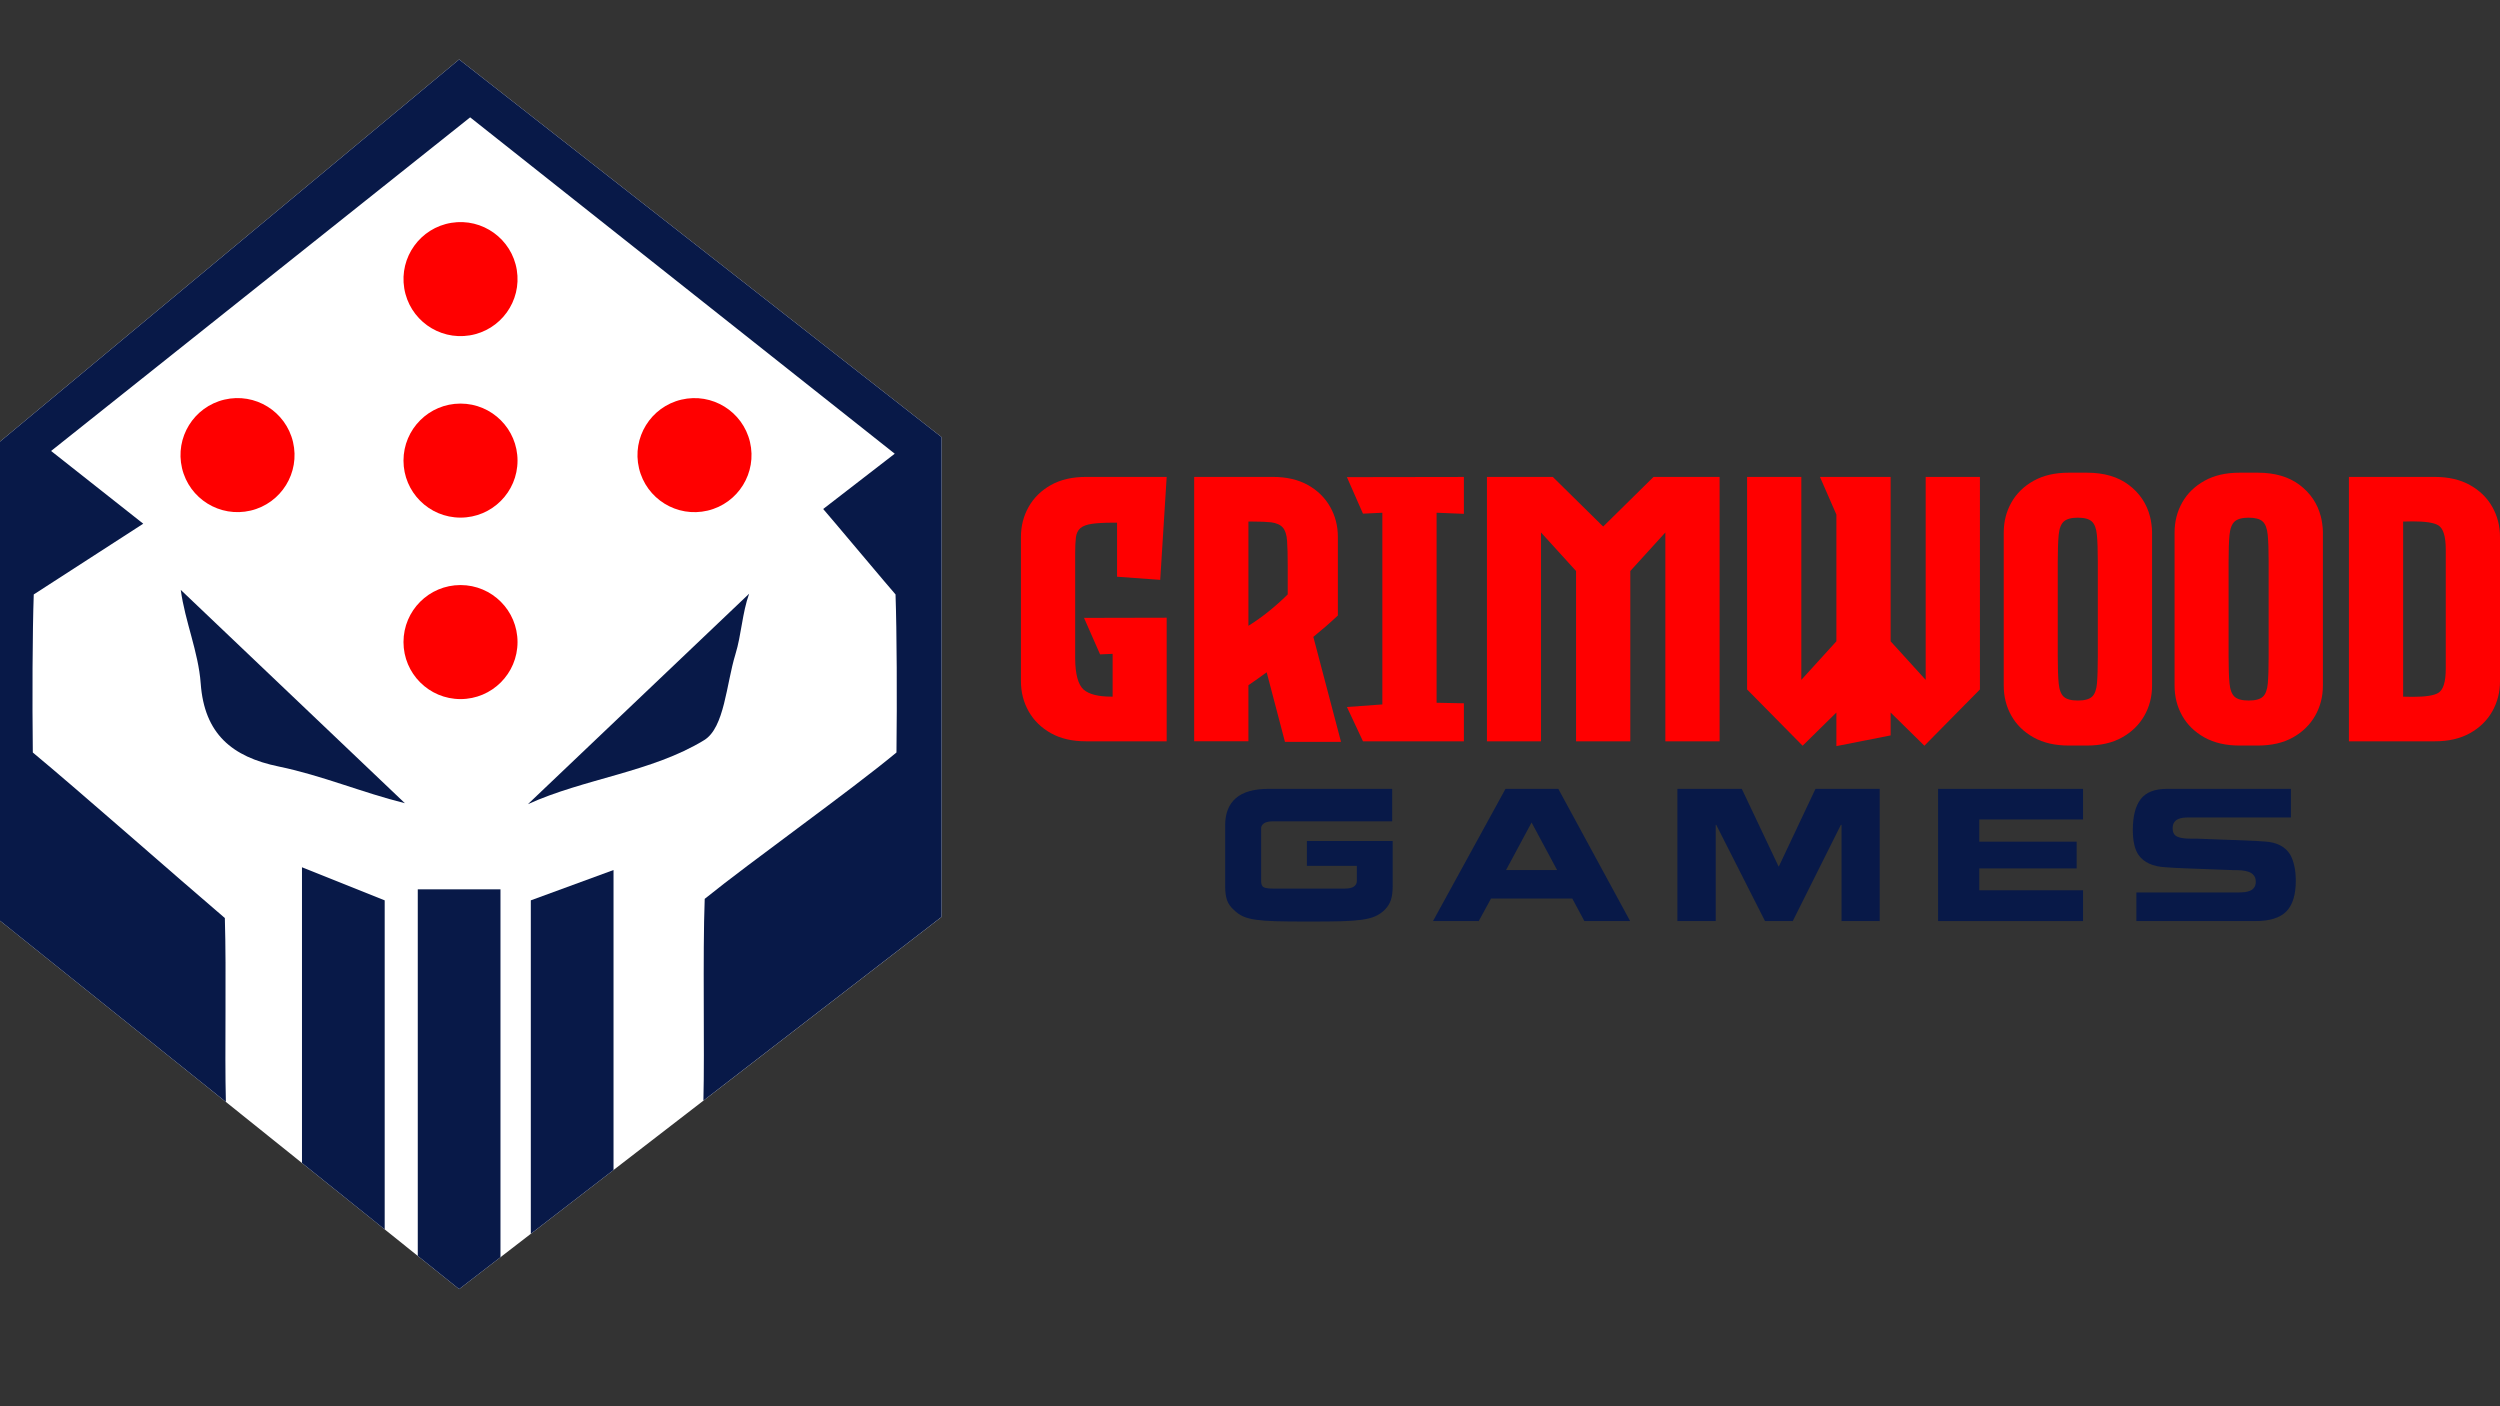 <?xml version="1.0" encoding="UTF-8"?>
<svg xmlns="http://www.w3.org/2000/svg" viewBox="0 0 1920 1080">
  <rect x="0" y="0" width="1920" height="1080" fill="#333333" stroke="none"/>
  <defs>
    <style>
      .cls-1 {
        fill: red;
      }

      .cls-1, .cls-2, .cls-3 {
        stroke-width: 0px;
      }

      .cls-2 {
        fill: #081948;
      }

      .cls-3 {
        fill: #fff;
      }
    </style>
  </defs>
  <g id="Layer_1" data-name="Layer 1">
    <g>
      <path class="cls-2" d="m1069.17,630.77h-91.32c-3.27,0-5.64.52-7.1,1.55-1.47,1.03-2.2,2.28-2.2,3.75v40.56c0,2.41.62,3.98,1.87,4.71,1.25.73,3.72,1.1,7.43,1.1h54.77c3.36,0,5.77-.54,7.23-1.61,1.46-1.08,2.2-2.47,2.2-4.2v-11.63h-38.36v-19.12h65.88v34.75c0,4.22-.45,7.73-1.36,10.53-.9,2.8-2.52,5.36-4.84,7.68-2.24,2.15-4.71,3.81-7.43,4.97-2.71,1.16-6.12,2.02-10.2,2.58-4.09.56-9.09.93-14.98,1.1-5.9.17-14.45.26-25.64.26s-19.72-.09-25.57-.26c-5.86-.17-10.81-.54-14.85-1.1-4.05-.56-7.36-1.42-9.95-2.58-2.58-1.16-4.95-2.82-7.1-4.97-2.58-2.24-4.35-4.76-5.3-7.56-.95-2.8-1.42-6.35-1.42-10.66v-46.76c0-9.21,2.76-16.19,8.27-20.93,5.51-4.73,13.9-7.1,25.19-7.1h94.81v24.93Z"/>
      <path class="cls-2" d="m1145.11,690.06l-9.43,17.31h-35.13l55.67-101.53h40.56l55.15,101.53h-35.13l-9.3-17.31h-62.39Zm11.5-21.83h39.27l-19.63-36.55-19.63,36.55Z"/>
      <path class="cls-2" d="m1376.84,707.37h-21.31l-37.46-73.88h-.39v73.88h-29.45v-101.53h49.47l28.03,59.16.39.52,28.16-59.67h49.34v101.53h-29.32v-73.88h-.52l-36.94,73.88Z"/>
      <path class="cls-2" d="m1599.78,683.73v23.64h-111.34v-101.53h111.34v23.51h-79.7v17.05h74.79v20.54h-74.79v16.79h79.7Z"/>
      <path class="cls-2" d="m1763.18,676.24c0,10.94-2.43,18.86-7.3,23.77-4.87,4.91-12.68,7.36-23.44,7.36h-91.71v-21.96h78.27c1.81,0,3.47-.08,4.97-.26,1.51-.17,2.91-.54,4.2-1.1,1.29-.56,2.32-1.4,3.1-2.52.77-1.12,1.16-2.58,1.16-4.39,0-2.07-.54-3.72-1.61-4.97-1.08-1.25-2.48-2.15-4.2-2.71-1.72-.56-3.51-.9-5.36-1.03-1.85-.13-4.11-.19-6.78-.19-1.64-.08-6.24-.26-13.82-.52-11.88-.43-19.33-.71-22.35-.84-3.02-.13-5.86-.26-8.53-.39-2.67-.13-4.95-.28-6.85-.45-9.56-.52-16.4-3.66-20.54-9.43-2.93-4.31-4.39-10.72-4.39-19.25,0-10.5,2.02-18.38,6.07-23.64,4.05-5.25,10.76-7.88,20.15-7.88h95.2v21.96h-78.28c-1.72,0-3.27.09-4.65.26-1.38.17-2.67.54-3.88,1.1-1.21.56-2.18,1.4-2.91,2.52-.73,1.12-1.1,2.58-1.1,4.39,0,3.27,1.16,5.42,3.49,6.46s5.55,1.55,9.69,1.55h5.3c1.55.09,6.07.26,13.56.52,10.33.34,17.5.6,21.51.77,4,.17,7.38.32,10.14.45s5.04.28,6.85.45c9.47.51,16.1,3.96,19.89,10.33,2.75,5.25,4.13,11.8,4.13,19.63Z"/>
    </g>
  </g>
  <g id="Grimwood">
    <g>
      <path class="cls-1" d="m844.86,502.58l-12.33-28.05,63.48-.14v94.93h-62.06c-10.49,0-19.44-2.08-26.85-6.23-7.42-4.16-13.11-9.73-17.07-16.72s-5.95-14.74-5.95-23.24v-110.66c0-8.5,1.98-16.25,5.95-23.24,3.97-6.99,9.66-12.56,17.07-16.72,7.41-4.16,16.36-6.23,26.85-6.23h62.06l-4.96,79.06-33.16-2.41v-41.52h-2.83c-6.61,0-12,.28-16.15.85-4.16.57-7.2,1.68-9.14,3.33-1.94,1.65-3.1,4.04-3.47,7.16-.38,3.12-.57,7.22-.57,12.33v80.62c.09,12.19,2.27,20.17,6.52,23.95,4.16,3.59,11.29,5.38,21.39,5.38h.85v-32.87l-9.63.42Z"/>
      <path class="cls-1" d="m986.84,569.74l-14.03-53.42c-4.91,3.59-9.59,6.9-14.03,9.92v43.07h-41.66v-203.04h60.36c10.58,0,19.58,2.08,26.99,6.23,7.41,4.16,13.11,9.73,17.07,16.72,3.97,6.99,5.95,14.74,5.95,23.24v60.22c-5.57,5.29-11.86,10.77-18.84,16.44l21.25,80.62h-43.07Zm-28.05-169.18v80.06c10.2-6.33,20.26-14.36,30.18-24.09v-21.82c0-8.31-.17-14.78-.5-19.41-.33-4.63-1.42-8-3.26-10.13-1.84-2.13-4.84-3.47-9-4.04-3.5-.38-8.12-.57-13.89-.57h-3.54Z"/>
      <path class="cls-1" d="m1124.27,394.62l-20.97-.85v145.94l20.97.43v29.19h-77.5l-12.33-26.35,27.2-1.98v-147.22l-14.88.71-12.33-28.05,89.83-.14v28.34Z"/>
      <path class="cls-1" d="m1269.93,366.28h50.72v203.04h-41.66v-160.39l-26.92,29.61v130.78h-41.66v-130.78l-26.92-29.61v160.39h-41.52v-203.04h50.58l38.68,38.11,38.68-38.11Z"/>
      <path class="cls-1" d="m1478.92,366.28h41.66v163.22l-42.65,43.22-25.93-25.5v17.57l-41.66,8.22v-25.79l-25.93,25.5-42.65-43.22v-163.22h41.66v155.86l26.92-29.61v-97.34l-12.61-28.9h54.27v126.24l26.92,29.61v-155.86Z"/>
      <path class="cls-1" d="m1651.22,396.74c.38,1.32.73,3.19,1.06,5.6.33,2.41.5,4.37.5,5.88v118.31c0,8.5-1.98,16.22-5.95,23.17-3.97,6.94-9.66,12.49-17.07,16.65-7.42,4.16-16.41,6.23-26.99,6.23h-14.03c-10.48,0-19.46-2.08-26.92-6.23-7.46-4.16-13.15-9.71-17.07-16.65-3.92-6.94-5.88-14.66-5.88-23.17v-117.46c0-8.5,1.96-16.22,5.88-23.17,3.92-6.94,9.61-12.49,17.07-16.65,7.46-4.16,16.44-6.23,26.92-6.23h14.03c13.13,0,23.85,3.14,32.16,9.42,8.31,6.28,13.74,14.38,16.29,24.3Zm-40.1,34.71c0-8.88-.24-15.78-.71-20.69-.47-4.91-1.77-8.34-3.9-10.27-2.12-1.94-5.69-2.91-10.7-2.91s-8.6.97-10.77,2.91c-2.17,1.94-3.5,5.36-3.97,10.27-.47,4.91-.71,11.81-.71,20.69v72.69c0,8.88.23,15.78.71,20.69.47,4.91,1.77,8.34,3.9,10.27,2.12,1.94,5.74,2.91,10.84,2.91s8.71-.97,10.84-2.91c2.13-1.94,3.4-5.36,3.83-10.27.42-4.91.64-11.81.64-20.69v-72.69Z"/>
      <path class="cls-1" d="m1782.42,396.74c.38,1.32.73,3.19,1.06,5.6.33,2.41.5,4.37.5,5.88v118.31c0,8.5-1.99,16.22-5.95,23.17-3.97,6.94-9.66,12.49-17.07,16.65-7.42,4.16-16.41,6.23-26.99,6.23h-14.03c-10.48,0-19.46-2.08-26.92-6.23-7.46-4.16-13.15-9.71-17.07-16.65-3.92-6.94-5.88-14.66-5.88-23.17v-117.46c0-8.5,1.96-16.22,5.88-23.17,3.92-6.94,9.61-12.49,17.07-16.65,7.46-4.16,16.44-6.23,26.92-6.23h14.03c13.13,0,23.85,3.14,32.16,9.42,8.31,6.28,13.74,14.38,16.29,24.3Zm-40.1,34.71c0-8.88-.24-15.78-.71-20.69-.47-4.91-1.77-8.34-3.9-10.27s-5.69-2.91-10.7-2.91-8.6.97-10.77,2.91c-2.17,1.94-3.49,5.36-3.97,10.27-.47,4.91-.71,11.81-.71,20.69v72.69c0,8.88.23,15.78.71,20.69.47,4.91,1.77,8.34,3.9,10.27,2.13,1.94,5.74,2.91,10.84,2.91s8.71-.97,10.84-2.91c2.13-1.94,3.4-5.36,3.83-10.27.43-4.91.64-11.81.64-20.69v-72.69Z"/>
      <path class="cls-1" d="m1920,412.47v110.66c0,8.5-1.98,16.25-5.95,23.24-3.97,6.99-9.68,12.56-17.14,16.72-7.46,4.16-16.44,6.23-26.92,6.23h-66.03v-203.04h66.03c10.49,0,19.46,2.08,26.92,6.23,7.46,4.16,13.18,9.73,17.14,16.72,3.97,6.99,5.95,14.74,5.95,23.24Zm-74.39,122.56c2.64.1,5.05.14,7.23.14,9.82,0,16.39-.99,19.69-2.98,3.87-2.27,5.81-8.45,5.81-18.56v-91.67c0-10.11-1.94-16.29-5.81-18.56-3.31-1.98-9.87-2.98-19.69-2.98-2.18,0-4.58.05-7.23.14v134.46Z"/>
    </g>
  </g>
  <g id="Head">
    <polygon class="cls-3" points="352.61 45.66 723.16 335.74 723.16 704.18 352.61 990.03 -1 706.29 -1 339.98 352.61 45.66"/>
    <g>
      <path class="cls-2" d="m352.61,45.66L-1,339.98v366.32l174.5,140c-.02-.25-.04-.49-.04-.72-.97-37.27.49-98.46-.78-140.53-36.65-31.25-111.89-97.61-147.48-127.13-.49-40.15-.28-92.96.72-121.39.57-.38,73.67-47.57,84.08-54.33l-70.76-55.86L361.08,90.12l326.08,258.33-54.95,42.46c2.21,2.36,54.96,65.22,55.56,65.61,1,28.44,1.21,81.25.72,121.39-35.91,29.79-111.12,83.22-147.27,112.41-1.63,42.79.02,115.72-1,154.95l182.93-141.11v-368.43L352.61,45.66Z"/>
      <path class="cls-2" d="m564.8,502.48c4.66-15.15,5.19-31.56,10.52-46.5-56.63,53.88-113.26,107.75-169.89,161.63,43.14-19.66,95.28-24.63,135.4-49.21,15.63-9.58,16.94-43.04,23.97-65.92Z"/>
      <circle class="cls-1" cx="182.43" cy="349.51" r="43.79" transform="translate(-75.42 51.26) rotate(-13.28)"/>
      <circle class="cls-1" cx="533.38" cy="349.51" r="43.79" transform="translate(-66.03 131.9) rotate(-13.28)"/>
      <circle class="cls-1" cx="353.67" cy="214.37" r="43.79" transform="translate(-29.77 59.42) rotate(-9.22)"/>
      <circle class="cls-1" cx="353.67" cy="353.74" r="43.79"/>
      <circle class="cls-1" cx="353.67" cy="493.11" r="43.79"/>
      <path class="cls-2" d="m154.14,524.89c2.8,38.69,23.99,56.39,60.01,63.82,32.82,6.75,64.26,20.07,96.81,28.16l-172.13-163.83c3.22,24.08,13.55,47.64,15.31,71.84Z"/>
      <polygon class="cls-2" points="231.92 666.06 231.92 893.18 295.44 944.17 295.44 691.47 231.92 666.06"/>
      <polygon class="cls-2" points="407.66 691.47 407.66 947.55 471.19 898.56 471.19 668.18 407.66 691.47"/>
      <polygon class="cls-2" points="320.85 683 320.85 964.54 352.61 990.03 384.37 965.53 384.37 683 320.85 683"/>
    </g>
  </g>
</svg>